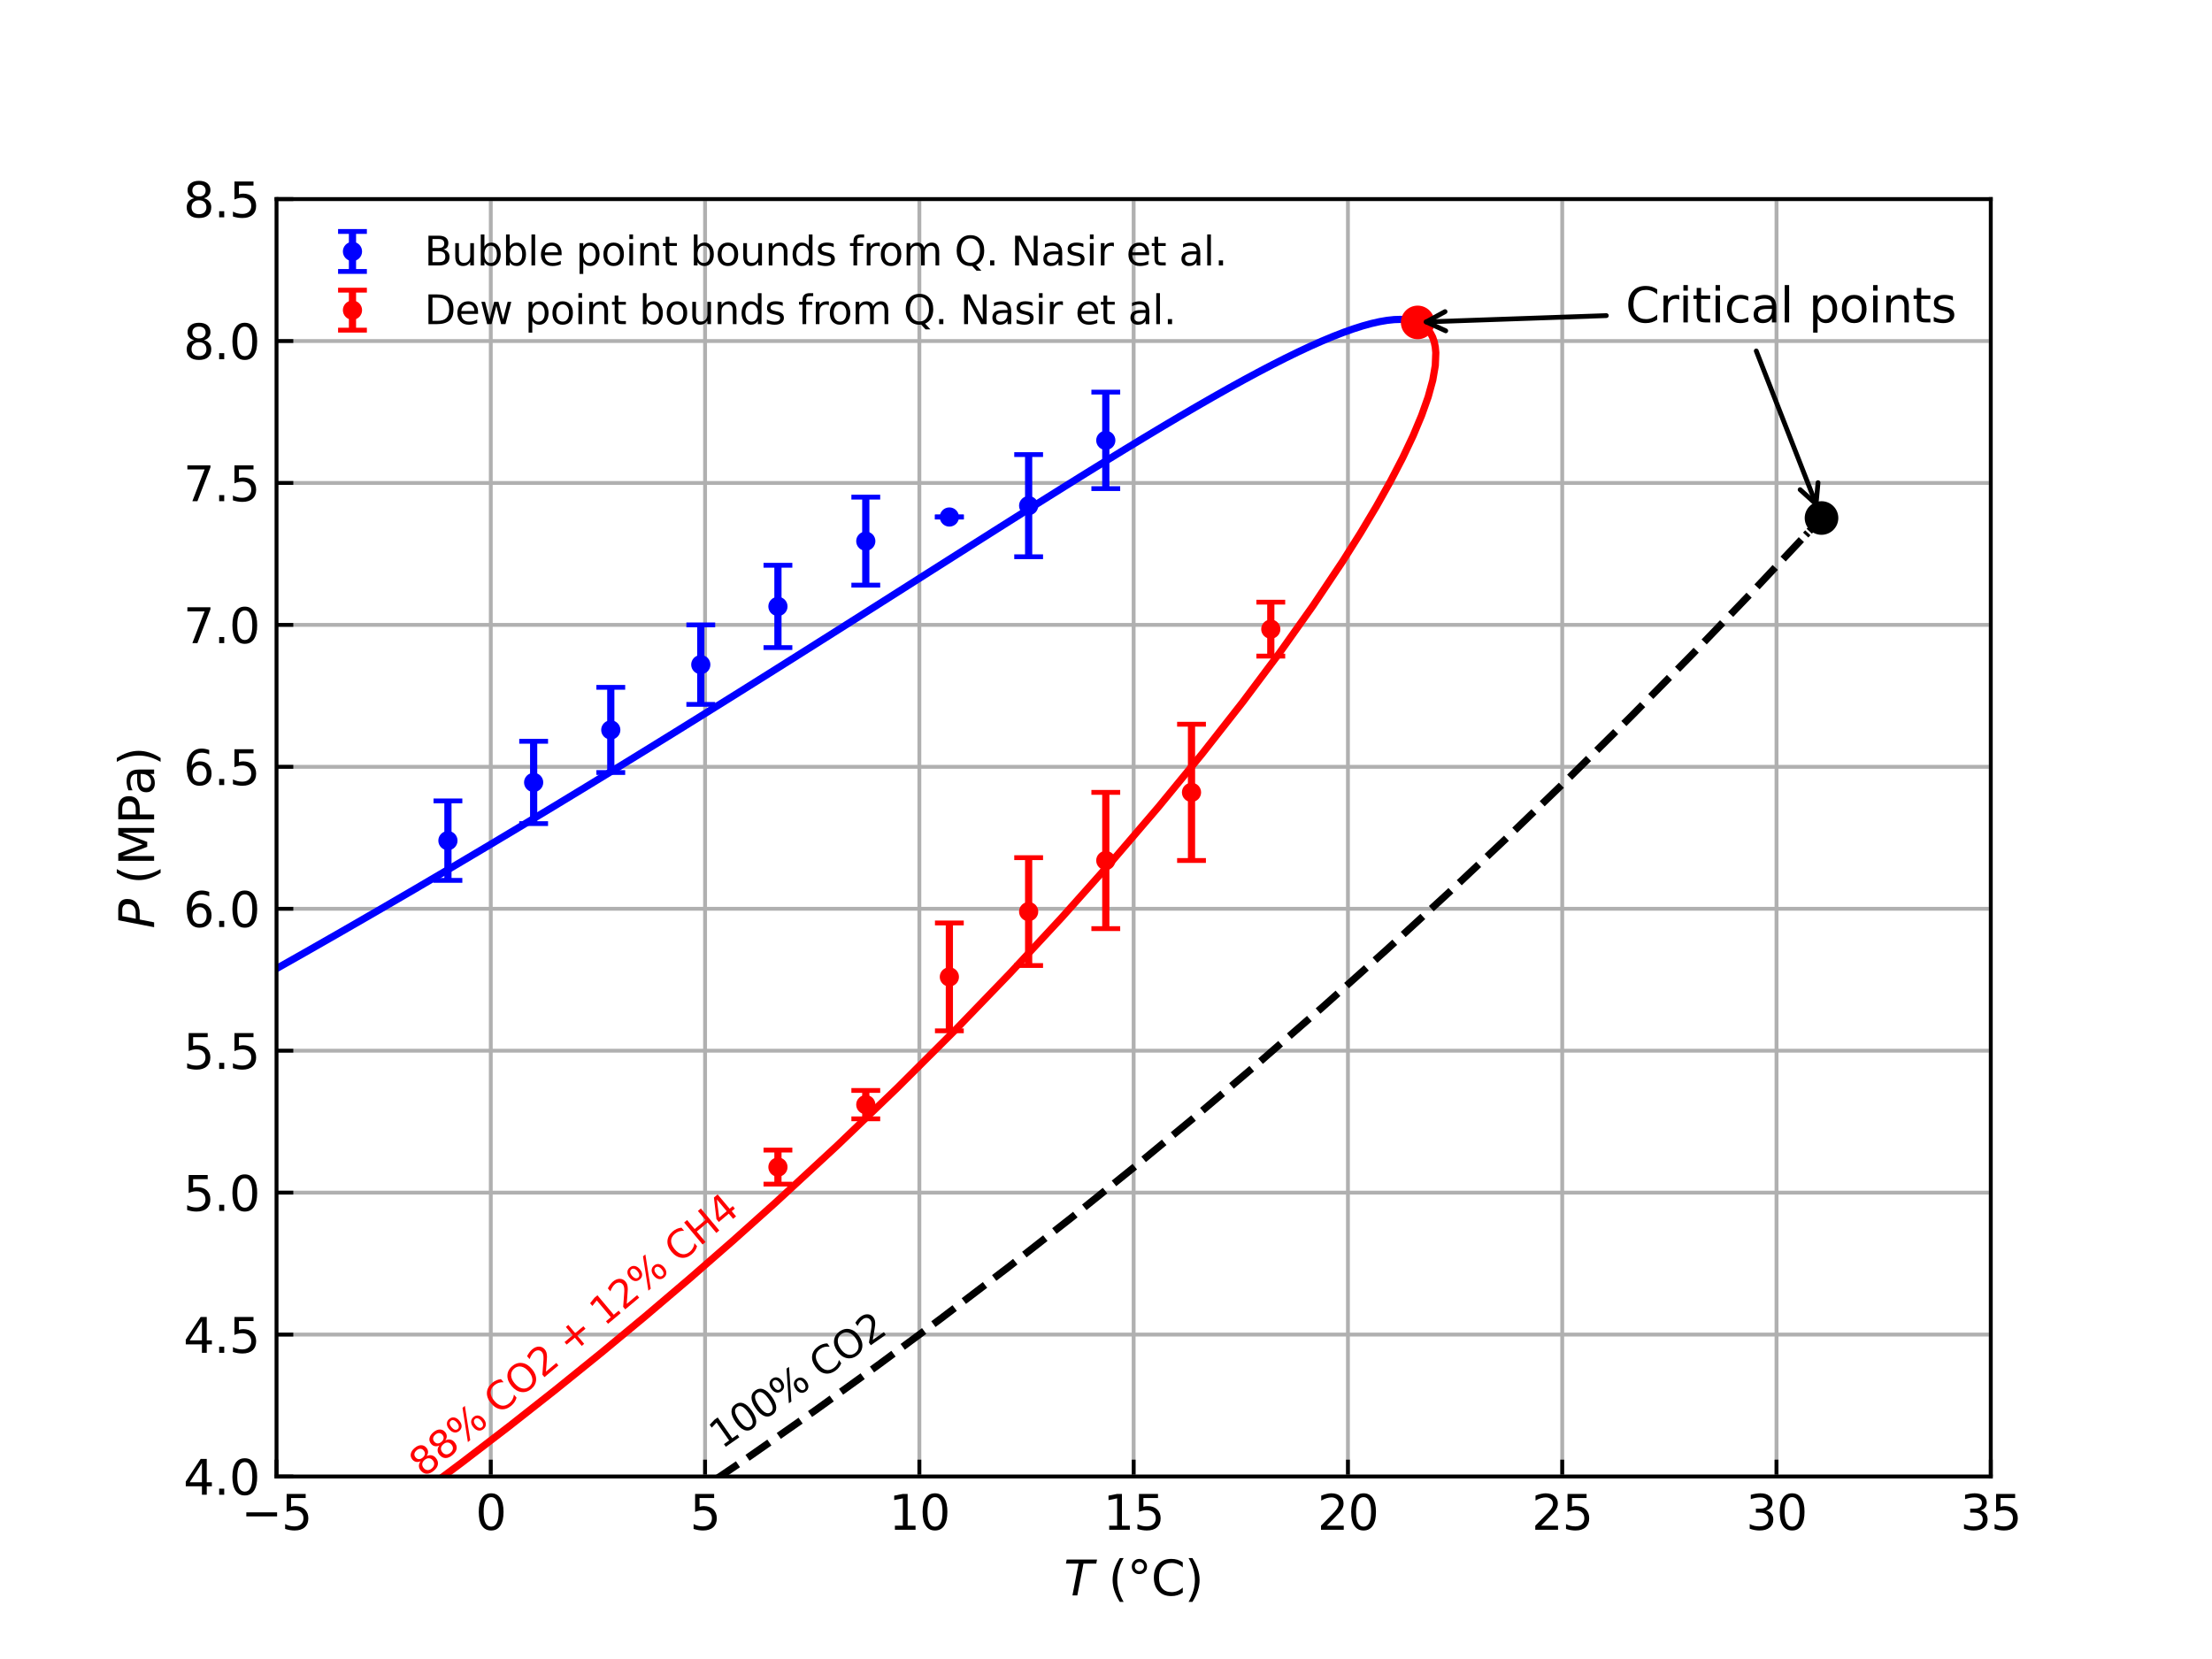 <?xml version="1.0" encoding="utf-8" standalone="no"?>
<!DOCTYPE svg PUBLIC "-//W3C//DTD SVG 1.1//EN"
  "http://www.w3.org/Graphics/SVG/1.1/DTD/svg11.dtd">
<svg xmlns:xlink="http://www.w3.org/1999/xlink" width="460.8pt" height="345.6pt" viewBox="0 0 460.8 345.6" xmlns="http://www.w3.org/2000/svg" version="1.1">
 <defs>
  <style type="text/css">*{stroke-linejoin: round; stroke-linecap: butt}</style>
 </defs>
 <g id="figure_1">
  <g id="patch_1">
   <path d="M 0 345.6 
L 460.8 345.6 
L 460.8 0 
L 0 0 
z
" style="fill: #ffffff"/>
  </g>
  <g id="axes_1">
   <g id="patch_2">
    <path d="M 57.6 307.584 
L 414.72 307.584 
L 414.72 41.472 
L 57.6 41.472 
z
" style="fill: #ffffff"/>
   </g>
   <g id="matplotlib.axis_1">
    <g id="xtick_1">
     <g id="line2d_1">
      <path d="M 57.6 307.584 
L 57.6 41.472 
" clip-path="url(#pe19d06d985)" style="fill: none; stroke: #b0b0b0; stroke-width: 0.8; stroke-linecap: square"/>
     </g>
     <g id="line2d_2">
      <defs>
       <path id="maadb929d62" d="M 0 0 
L 0 -3.5 
" style="stroke: #000000; stroke-width: 0.8"/>
      </defs>
      <g>
       <use xlink:href="#maadb929d62" x="57.6" y="307.584" style="stroke: #000000; stroke-width: 0.8"/>
      </g>
     </g>
     <g id="text_1">
      <!-- −5 -->
      <g transform="translate(50.229 318.682) scale(0.1 -0.1)">
       <defs>
        <path id="DejaVuSans-2212" d="M 678 2272 
L 4684 2272 
L 4684 1741 
L 678 1741 
L 678 2272 
z
" transform="scale(0.016)"/>
        <path id="DejaVuSans-35" d="M 691 4666 
L 3169 4666 
L 3169 4134 
L 1269 4134 
L 1269 2991 
Q 1406 3038 1543 3061 
Q 1681 3084 1819 3084 
Q 2600 3084 3056 2656 
Q 3513 2228 3513 1497 
Q 3513 744 3044 326 
Q 2575 -91 1722 -91 
Q 1428 -91 1123 -41 
Q 819 9 494 109 
L 494 744 
Q 775 591 1075 516 
Q 1375 441 1709 441 
Q 2250 441 2565 725 
Q 2881 1009 2881 1497 
Q 2881 1984 2565 2268 
Q 2250 2553 1709 2553 
Q 1456 2553 1204 2497 
Q 953 2441 691 2322 
L 691 4666 
z
" transform="scale(0.016)"/>
       </defs>
       <use xlink:href="#DejaVuSans-2212"/>
       <use xlink:href="#DejaVuSans-35" x="83.789"/>
      </g>
     </g>
    </g>
    <g id="xtick_2">
     <g id="line2d_3">
      <path d="M 102.24 307.584 
L 102.24 41.472 
" clip-path="url(#pe19d06d985)" style="fill: none; stroke: #b0b0b0; stroke-width: 0.8; stroke-linecap: square"/>
     </g>
     <g id="line2d_4">
      <g>
       <use xlink:href="#maadb929d62" x="102.24" y="307.584" style="stroke: #000000; stroke-width: 0.8"/>
      </g>
     </g>
     <g id="text_2">
      <!-- 0 -->
      <g transform="translate(99.059 318.682) scale(0.1 -0.1)">
       <defs>
        <path id="DejaVuSans-30" d="M 2034 4250 
Q 1547 4250 1301 3770 
Q 1056 3291 1056 2328 
Q 1056 1369 1301 889 
Q 1547 409 2034 409 
Q 2525 409 2770 889 
Q 3016 1369 3016 2328 
Q 3016 3291 2770 3770 
Q 2525 4250 2034 4250 
z
M 2034 4750 
Q 2819 4750 3233 4129 
Q 3647 3509 3647 2328 
Q 3647 1150 3233 529 
Q 2819 -91 2034 -91 
Q 1250 -91 836 529 
Q 422 1150 422 2328 
Q 422 3509 836 4129 
Q 1250 4750 2034 4750 
z
" transform="scale(0.016)"/>
       </defs>
       <use xlink:href="#DejaVuSans-30"/>
      </g>
     </g>
    </g>
    <g id="xtick_3">
     <g id="line2d_5">
      <path d="M 146.88 307.584 
L 146.88 41.472 
" clip-path="url(#pe19d06d985)" style="fill: none; stroke: #b0b0b0; stroke-width: 0.8; stroke-linecap: square"/>
     </g>
     <g id="line2d_6">
      <g>
       <use xlink:href="#maadb929d62" x="146.88" y="307.584" style="stroke: #000000; stroke-width: 0.8"/>
      </g>
     </g>
     <g id="text_3">
      <!-- 5 -->
      <g transform="translate(143.699 318.682) scale(0.1 -0.1)">
       <use xlink:href="#DejaVuSans-35"/>
      </g>
     </g>
    </g>
    <g id="xtick_4">
     <g id="line2d_7">
      <path d="M 191.52 307.584 
L 191.52 41.472 
" clip-path="url(#pe19d06d985)" style="fill: none; stroke: #b0b0b0; stroke-width: 0.8; stroke-linecap: square"/>
     </g>
     <g id="line2d_8">
      <g>
       <use xlink:href="#maadb929d62" x="191.52" y="307.584" style="stroke: #000000; stroke-width: 0.8"/>
      </g>
     </g>
     <g id="text_4">
      <!-- 10 -->
      <g transform="translate(185.157 318.682) scale(0.1 -0.1)">
       <defs>
        <path id="DejaVuSans-31" d="M 794 531 
L 1825 531 
L 1825 4091 
L 703 3866 
L 703 4441 
L 1819 4666 
L 2450 4666 
L 2450 531 
L 3481 531 
L 3481 0 
L 794 0 
L 794 531 
z
" transform="scale(0.016)"/>
       </defs>
       <use xlink:href="#DejaVuSans-31"/>
       <use xlink:href="#DejaVuSans-30" x="63.623"/>
      </g>
     </g>
    </g>
    <g id="xtick_5">
     <g id="line2d_9">
      <path d="M 236.16 307.584 
L 236.16 41.472 
" clip-path="url(#pe19d06d985)" style="fill: none; stroke: #b0b0b0; stroke-width: 0.8; stroke-linecap: square"/>
     </g>
     <g id="line2d_10">
      <g>
       <use xlink:href="#maadb929d62" x="236.16" y="307.584" style="stroke: #000000; stroke-width: 0.8"/>
      </g>
     </g>
     <g id="text_5">
      <!-- 15 -->
      <g transform="translate(229.798 318.682) scale(0.1 -0.1)">
       <use xlink:href="#DejaVuSans-31"/>
       <use xlink:href="#DejaVuSans-35" x="63.623"/>
      </g>
     </g>
    </g>
    <g id="xtick_6">
     <g id="line2d_11">
      <path d="M 280.8 307.584 
L 280.8 41.472 
" clip-path="url(#pe19d06d985)" style="fill: none; stroke: #b0b0b0; stroke-width: 0.8; stroke-linecap: square"/>
     </g>
     <g id="line2d_12">
      <g>
       <use xlink:href="#maadb929d62" x="280.8" y="307.584" style="stroke: #000000; stroke-width: 0.8"/>
      </g>
     </g>
     <g id="text_6">
      <!-- 20 -->
      <g transform="translate(274.438 318.682) scale(0.1 -0.1)">
       <defs>
        <path id="DejaVuSans-32" d="M 1228 531 
L 3431 531 
L 3431 0 
L 469 0 
L 469 531 
Q 828 903 1448 1529 
Q 2069 2156 2228 2338 
Q 2531 2678 2651 2914 
Q 2772 3150 2772 3378 
Q 2772 3750 2511 3984 
Q 2250 4219 1831 4219 
Q 1534 4219 1204 4116 
Q 875 4013 500 3803 
L 500 4441 
Q 881 4594 1212 4672 
Q 1544 4750 1819 4750 
Q 2544 4750 2975 4387 
Q 3406 4025 3406 3419 
Q 3406 3131 3298 2873 
Q 3191 2616 2906 2266 
Q 2828 2175 2409 1742 
Q 1991 1309 1228 531 
z
" transform="scale(0.016)"/>
       </defs>
       <use xlink:href="#DejaVuSans-32"/>
       <use xlink:href="#DejaVuSans-30" x="63.623"/>
      </g>
     </g>
    </g>
    <g id="xtick_7">
     <g id="line2d_13">
      <path d="M 325.44 307.584 
L 325.44 41.472 
" clip-path="url(#pe19d06d985)" style="fill: none; stroke: #b0b0b0; stroke-width: 0.8; stroke-linecap: square"/>
     </g>
     <g id="line2d_14">
      <g>
       <use xlink:href="#maadb929d62" x="325.44" y="307.584" style="stroke: #000000; stroke-width: 0.8"/>
      </g>
     </g>
     <g id="text_7">
      <!-- 25 -->
      <g transform="translate(319.077 318.682) scale(0.1 -0.1)">
       <use xlink:href="#DejaVuSans-32"/>
       <use xlink:href="#DejaVuSans-35" x="63.623"/>
      </g>
     </g>
    </g>
    <g id="xtick_8">
     <g id="line2d_15">
      <path d="M 370.08 307.584 
L 370.08 41.472 
" clip-path="url(#pe19d06d985)" style="fill: none; stroke: #b0b0b0; stroke-width: 0.8; stroke-linecap: square"/>
     </g>
     <g id="line2d_16">
      <g>
       <use xlink:href="#maadb929d62" x="370.08" y="307.584" style="stroke: #000000; stroke-width: 0.8"/>
      </g>
     </g>
     <g id="text_8">
      <!-- 30 -->
      <g transform="translate(363.717 318.682) scale(0.1 -0.1)">
       <defs>
        <path id="DejaVuSans-33" d="M 2597 2516 
Q 3050 2419 3304 2112 
Q 3559 1806 3559 1356 
Q 3559 666 3084 287 
Q 2609 -91 1734 -91 
Q 1441 -91 1130 -33 
Q 819 25 488 141 
L 488 750 
Q 750 597 1062 519 
Q 1375 441 1716 441 
Q 2309 441 2620 675 
Q 2931 909 2931 1356 
Q 2931 1769 2642 2001 
Q 2353 2234 1838 2234 
L 1294 2234 
L 1294 2753 
L 1863 2753 
Q 2328 2753 2575 2939 
Q 2822 3125 2822 3475 
Q 2822 3834 2567 4026 
Q 2313 4219 1838 4219 
Q 1578 4219 1281 4162 
Q 984 4106 628 3988 
L 628 4550 
Q 988 4650 1302 4700 
Q 1616 4750 1894 4750 
Q 2613 4750 3031 4423 
Q 3450 4097 3450 3541 
Q 3450 3153 3228 2886 
Q 3006 2619 2597 2516 
z
" transform="scale(0.016)"/>
       </defs>
       <use xlink:href="#DejaVuSans-33"/>
       <use xlink:href="#DejaVuSans-30" x="63.623"/>
      </g>
     </g>
    </g>
    <g id="xtick_9">
     <g id="line2d_17">
      <path d="M 414.72 307.584 
L 414.72 41.472 
" clip-path="url(#pe19d06d985)" style="fill: none; stroke: #b0b0b0; stroke-width: 0.8; stroke-linecap: square"/>
     </g>
     <g id="line2d_18">
      <g>
       <use xlink:href="#maadb929d62" x="414.72" y="307.584" style="stroke: #000000; stroke-width: 0.8"/>
      </g>
     </g>
     <g id="text_9">
      <!-- 35 -->
      <g transform="translate(408.358 318.682) scale(0.1 -0.1)">
       <use xlink:href="#DejaVuSans-33"/>
       <use xlink:href="#DejaVuSans-35" x="63.623"/>
      </g>
     </g>
    </g>
    <g id="text_10">
     <!-- $T$ (°C) -->
     <g transform="translate(221.61 332.361) scale(0.1 -0.1)">
      <defs>
       <path id="DejaVuSans-Oblique-54" d="M 378 4666 
L 4325 4666 
L 4225 4134 
L 2559 4134 
L 1759 0 
L 1125 0 
L 1925 4134 
L 275 4134 
L 378 4666 
z
" transform="scale(0.016)"/>
       <path id="DejaVuSans-20" transform="scale(0.016)"/>
       <path id="DejaVuSans-28" d="M 1984 4856 
Q 1566 4138 1362 3434 
Q 1159 2731 1159 2009 
Q 1159 1288 1364 580 
Q 1569 -128 1984 -844 
L 1484 -844 
Q 1016 -109 783 600 
Q 550 1309 550 2009 
Q 550 2706 781 3412 
Q 1013 4119 1484 4856 
L 1984 4856 
z
" transform="scale(0.016)"/>
       <path id="DejaVuSans-b0" d="M 1600 4347 
Q 1350 4347 1178 4173 
Q 1006 4000 1006 3750 
Q 1006 3503 1178 3333 
Q 1350 3163 1600 3163 
Q 1850 3163 2022 3333 
Q 2194 3503 2194 3750 
Q 2194 3997 2020 4172 
Q 1847 4347 1600 4347 
z
M 1600 4750 
Q 1800 4750 1984 4673 
Q 2169 4597 2303 4453 
Q 2447 4313 2519 4134 
Q 2591 3956 2591 3750 
Q 2591 3338 2302 3052 
Q 2013 2766 1594 2766 
Q 1172 2766 890 3047 
Q 609 3328 609 3750 
Q 609 4169 896 4459 
Q 1184 4750 1600 4750 
z
" transform="scale(0.016)"/>
       <path id="DejaVuSans-43" d="M 4122 4306 
L 4122 3641 
Q 3803 3938 3442 4084 
Q 3081 4231 2675 4231 
Q 1875 4231 1450 3742 
Q 1025 3253 1025 2328 
Q 1025 1406 1450 917 
Q 1875 428 2675 428 
Q 3081 428 3442 575 
Q 3803 722 4122 1019 
L 4122 359 
Q 3791 134 3420 21 
Q 3050 -91 2638 -91 
Q 1578 -91 968 557 
Q 359 1206 359 2328 
Q 359 3453 968 4101 
Q 1578 4750 2638 4750 
Q 3056 4750 3426 4639 
Q 3797 4528 4122 4306 
z
" transform="scale(0.016)"/>
       <path id="DejaVuSans-29" d="M 513 4856 
L 1013 4856 
Q 1481 4119 1714 3412 
Q 1947 2706 1947 2009 
Q 1947 1309 1714 600 
Q 1481 -109 1013 -844 
L 513 -844 
Q 928 -128 1133 580 
Q 1338 1288 1338 2009 
Q 1338 2731 1133 3434 
Q 928 4138 513 4856 
z
" transform="scale(0.016)"/>
      </defs>
      <use xlink:href="#DejaVuSans-Oblique-54" transform="translate(0 0.125)"/>
      <use xlink:href="#DejaVuSans-20" transform="translate(61.084 0.125)"/>
      <use xlink:href="#DejaVuSans-28" transform="translate(92.871 0.125)"/>
      <use xlink:href="#DejaVuSans-b0" transform="translate(131.885 0.125)"/>
      <use xlink:href="#DejaVuSans-43" transform="translate(181.885 0.125)"/>
      <use xlink:href="#DejaVuSans-29" transform="translate(251.709 0.125)"/>
     </g>
    </g>
   </g>
   <g id="matplotlib.axis_2">
    <g id="ytick_1">
     <g id="line2d_19">
      <path d="M 57.6 307.584 
L 414.72 307.584 
" clip-path="url(#pe19d06d985)" style="fill: none; stroke: #b0b0b0; stroke-width: 0.8; stroke-linecap: square"/>
     </g>
     <g id="line2d_20">
      <defs>
       <path id="m282f09ff34" d="M 0 0 
L 3.5 0 
" style="stroke: #000000; stroke-width: 0.8"/>
      </defs>
      <g>
       <use xlink:href="#m282f09ff34" x="57.6" y="307.584" style="stroke: #000000; stroke-width: 0.8"/>
      </g>
     </g>
     <g id="text_11">
      <!-- 4.0 -->
      <g transform="translate(38.197 311.383) scale(0.1 -0.1)">
       <defs>
        <path id="DejaVuSans-34" d="M 2419 4116 
L 825 1625 
L 2419 1625 
L 2419 4116 
z
M 2253 4666 
L 3047 4666 
L 3047 1625 
L 3713 1625 
L 3713 1100 
L 3047 1100 
L 3047 0 
L 2419 0 
L 2419 1100 
L 313 1100 
L 313 1709 
L 2253 4666 
z
" transform="scale(0.016)"/>
        <path id="DejaVuSans-2e" d="M 684 794 
L 1344 794 
L 1344 0 
L 684 0 
L 684 794 
z
" transform="scale(0.016)"/>
       </defs>
       <use xlink:href="#DejaVuSans-34"/>
       <use xlink:href="#DejaVuSans-2e" x="63.623"/>
       <use xlink:href="#DejaVuSans-30" x="95.41"/>
      </g>
     </g>
    </g>
    <g id="ytick_2">
     <g id="line2d_21">
      <path d="M 57.6 278.016 
L 414.72 278.016 
" clip-path="url(#pe19d06d985)" style="fill: none; stroke: #b0b0b0; stroke-width: 0.8; stroke-linecap: square"/>
     </g>
     <g id="line2d_22">
      <g>
       <use xlink:href="#m282f09ff34" x="57.6" y="278.016" style="stroke: #000000; stroke-width: 0.8"/>
      </g>
     </g>
     <g id="text_12">
      <!-- 4.5 -->
      <g transform="translate(38.197 281.815) scale(0.1 -0.1)">
       <use xlink:href="#DejaVuSans-34"/>
       <use xlink:href="#DejaVuSans-2e" x="63.623"/>
       <use xlink:href="#DejaVuSans-35" x="95.41"/>
      </g>
     </g>
    </g>
    <g id="ytick_3">
     <g id="line2d_23">
      <path d="M 57.6 248.448 
L 414.72 248.448 
" clip-path="url(#pe19d06d985)" style="fill: none; stroke: #b0b0b0; stroke-width: 0.8; stroke-linecap: square"/>
     </g>
     <g id="line2d_24">
      <g>
       <use xlink:href="#m282f09ff34" x="57.6" y="248.448" style="stroke: #000000; stroke-width: 0.8"/>
      </g>
     </g>
     <g id="text_13">
      <!-- 5.0 -->
      <g transform="translate(38.197 252.247) scale(0.1 -0.1)">
       <use xlink:href="#DejaVuSans-35"/>
       <use xlink:href="#DejaVuSans-2e" x="63.623"/>
       <use xlink:href="#DejaVuSans-30" x="95.41"/>
      </g>
     </g>
    </g>
    <g id="ytick_4">
     <g id="line2d_25">
      <path d="M 57.6 218.88 
L 414.72 218.88 
" clip-path="url(#pe19d06d985)" style="fill: none; stroke: #b0b0b0; stroke-width: 0.8; stroke-linecap: square"/>
     </g>
     <g id="line2d_26">
      <g>
       <use xlink:href="#m282f09ff34" x="57.6" y="218.88" style="stroke: #000000; stroke-width: 0.8"/>
      </g>
     </g>
     <g id="text_14">
      <!-- 5.5 -->
      <g transform="translate(38.197 222.679) scale(0.1 -0.1)">
       <use xlink:href="#DejaVuSans-35"/>
       <use xlink:href="#DejaVuSans-2e" x="63.623"/>
       <use xlink:href="#DejaVuSans-35" x="95.41"/>
      </g>
     </g>
    </g>
    <g id="ytick_5">
     <g id="line2d_27">
      <path d="M 57.6 189.312 
L 414.72 189.312 
" clip-path="url(#pe19d06d985)" style="fill: none; stroke: #b0b0b0; stroke-width: 0.8; stroke-linecap: square"/>
     </g>
     <g id="line2d_28">
      <g>
       <use xlink:href="#m282f09ff34" x="57.6" y="189.312" style="stroke: #000000; stroke-width: 0.8"/>
      </g>
     </g>
     <g id="text_15">
      <!-- 6.0 -->
      <g transform="translate(38.197 193.111) scale(0.1 -0.1)">
       <defs>
        <path id="DejaVuSans-36" d="M 2113 2584 
Q 1688 2584 1439 2293 
Q 1191 2003 1191 1497 
Q 1191 994 1439 701 
Q 1688 409 2113 409 
Q 2538 409 2786 701 
Q 3034 994 3034 1497 
Q 3034 2003 2786 2293 
Q 2538 2584 2113 2584 
z
M 3366 4563 
L 3366 3988 
Q 3128 4100 2886 4159 
Q 2644 4219 2406 4219 
Q 1781 4219 1451 3797 
Q 1122 3375 1075 2522 
Q 1259 2794 1537 2939 
Q 1816 3084 2150 3084 
Q 2853 3084 3261 2657 
Q 3669 2231 3669 1497 
Q 3669 778 3244 343 
Q 2819 -91 2113 -91 
Q 1303 -91 875 529 
Q 447 1150 447 2328 
Q 447 3434 972 4092 
Q 1497 4750 2381 4750 
Q 2619 4750 2861 4703 
Q 3103 4656 3366 4563 
z
" transform="scale(0.016)"/>
       </defs>
       <use xlink:href="#DejaVuSans-36"/>
       <use xlink:href="#DejaVuSans-2e" x="63.623"/>
       <use xlink:href="#DejaVuSans-30" x="95.41"/>
      </g>
     </g>
    </g>
    <g id="ytick_6">
     <g id="line2d_29">
      <path d="M 57.6 159.744 
L 414.72 159.744 
" clip-path="url(#pe19d06d985)" style="fill: none; stroke: #b0b0b0; stroke-width: 0.8; stroke-linecap: square"/>
     </g>
     <g id="line2d_30">
      <g>
       <use xlink:href="#m282f09ff34" x="57.6" y="159.744" style="stroke: #000000; stroke-width: 0.8"/>
      </g>
     </g>
     <g id="text_16">
      <!-- 6.5 -->
      <g transform="translate(38.197 163.543) scale(0.1 -0.1)">
       <use xlink:href="#DejaVuSans-36"/>
       <use xlink:href="#DejaVuSans-2e" x="63.623"/>
       <use xlink:href="#DejaVuSans-35" x="95.41"/>
      </g>
     </g>
    </g>
    <g id="ytick_7">
     <g id="line2d_31">
      <path d="M 57.6 130.176 
L 414.72 130.176 
" clip-path="url(#pe19d06d985)" style="fill: none; stroke: #b0b0b0; stroke-width: 0.8; stroke-linecap: square"/>
     </g>
     <g id="line2d_32">
      <g>
       <use xlink:href="#m282f09ff34" x="57.6" y="130.176" style="stroke: #000000; stroke-width: 0.8"/>
      </g>
     </g>
     <g id="text_17">
      <!-- 7.0 -->
      <g transform="translate(38.197 133.975) scale(0.1 -0.1)">
       <defs>
        <path id="DejaVuSans-37" d="M 525 4666 
L 3525 4666 
L 3525 4397 
L 1831 0 
L 1172 0 
L 2766 4134 
L 525 4134 
L 525 4666 
z
" transform="scale(0.016)"/>
       </defs>
       <use xlink:href="#DejaVuSans-37"/>
       <use xlink:href="#DejaVuSans-2e" x="63.623"/>
       <use xlink:href="#DejaVuSans-30" x="95.41"/>
      </g>
     </g>
    </g>
    <g id="ytick_8">
     <g id="line2d_33">
      <path d="M 57.6 100.608 
L 414.72 100.608 
" clip-path="url(#pe19d06d985)" style="fill: none; stroke: #b0b0b0; stroke-width: 0.8; stroke-linecap: square"/>
     </g>
     <g id="line2d_34">
      <g>
       <use xlink:href="#m282f09ff34" x="57.6" y="100.608" style="stroke: #000000; stroke-width: 0.8"/>
      </g>
     </g>
     <g id="text_18">
      <!-- 7.5 -->
      <g transform="translate(38.197 104.407) scale(0.1 -0.1)">
       <use xlink:href="#DejaVuSans-37"/>
       <use xlink:href="#DejaVuSans-2e" x="63.623"/>
       <use xlink:href="#DejaVuSans-35" x="95.41"/>
      </g>
     </g>
    </g>
    <g id="ytick_9">
     <g id="line2d_35">
      <path d="M 57.6 71.04 
L 414.72 71.04 
" clip-path="url(#pe19d06d985)" style="fill: none; stroke: #b0b0b0; stroke-width: 0.8; stroke-linecap: square"/>
     </g>
     <g id="line2d_36">
      <g>
       <use xlink:href="#m282f09ff34" x="57.6" y="71.04" style="stroke: #000000; stroke-width: 0.8"/>
      </g>
     </g>
     <g id="text_19">
      <!-- 8.0 -->
      <g transform="translate(38.197 74.839) scale(0.1 -0.1)">
       <defs>
        <path id="DejaVuSans-38" d="M 2034 2216 
Q 1584 2216 1326 1975 
Q 1069 1734 1069 1313 
Q 1069 891 1326 650 
Q 1584 409 2034 409 
Q 2484 409 2743 651 
Q 3003 894 3003 1313 
Q 3003 1734 2745 1975 
Q 2488 2216 2034 2216 
z
M 1403 2484 
Q 997 2584 770 2862 
Q 544 3141 544 3541 
Q 544 4100 942 4425 
Q 1341 4750 2034 4750 
Q 2731 4750 3128 4425 
Q 3525 4100 3525 3541 
Q 3525 3141 3298 2862 
Q 3072 2584 2669 2484 
Q 3125 2378 3379 2068 
Q 3634 1759 3634 1313 
Q 3634 634 3220 271 
Q 2806 -91 2034 -91 
Q 1263 -91 848 271 
Q 434 634 434 1313 
Q 434 1759 690 2068 
Q 947 2378 1403 2484 
z
M 1172 3481 
Q 1172 3119 1398 2916 
Q 1625 2713 2034 2713 
Q 2441 2713 2670 2916 
Q 2900 3119 2900 3481 
Q 2900 3844 2670 4047 
Q 2441 4250 2034 4250 
Q 1625 4250 1398 4047 
Q 1172 3844 1172 3481 
z
" transform="scale(0.016)"/>
       </defs>
       <use xlink:href="#DejaVuSans-38"/>
       <use xlink:href="#DejaVuSans-2e" x="63.623"/>
       <use xlink:href="#DejaVuSans-30" x="95.41"/>
      </g>
     </g>
    </g>
    <g id="ytick_10">
     <g id="line2d_37">
      <path d="M 57.6 41.472 
L 414.72 41.472 
" clip-path="url(#pe19d06d985)" style="fill: none; stroke: #b0b0b0; stroke-width: 0.8; stroke-linecap: square"/>
     </g>
     <g id="line2d_38">
      <g>
       <use xlink:href="#m282f09ff34" x="57.6" y="41.472" style="stroke: #000000; stroke-width: 0.8"/>
      </g>
     </g>
     <g id="text_20">
      <!-- 8.5 -->
      <g transform="translate(38.197 45.271) scale(0.1 -0.1)">
       <use xlink:href="#DejaVuSans-38"/>
       <use xlink:href="#DejaVuSans-2e" x="63.623"/>
       <use xlink:href="#DejaVuSans-35" x="95.41"/>
      </g>
     </g>
    </g>
    <g id="text_21">
     <!-- $P$ (MPa) -->
     <g transform="translate(32.117 193.428) rotate(-90) scale(0.1 -0.1)">
      <defs>
       <path id="DejaVuSans-Oblique-50" d="M 1081 4666 
L 2541 4666 
Q 3178 4666 3512 4369 
Q 3847 4072 3847 3500 
Q 3847 2731 3353 2303 
Q 2859 1875 1966 1875 
L 1172 1875 
L 806 0 
L 172 0 
L 1081 4666 
z
M 1613 4147 
L 1275 2394 
L 2069 2394 
Q 2606 2394 2893 2669 
Q 3181 2944 3181 3456 
Q 3181 3784 2986 3965 
Q 2791 4147 2438 4147 
L 1613 4147 
z
" transform="scale(0.016)"/>
       <path id="DejaVuSans-4d" d="M 628 4666 
L 1569 4666 
L 2759 1491 
L 3956 4666 
L 4897 4666 
L 4897 0 
L 4281 0 
L 4281 4097 
L 3078 897 
L 2444 897 
L 1241 4097 
L 1241 0 
L 628 0 
L 628 4666 
z
" transform="scale(0.016)"/>
       <path id="DejaVuSans-50" d="M 1259 4147 
L 1259 2394 
L 2053 2394 
Q 2494 2394 2734 2622 
Q 2975 2850 2975 3272 
Q 2975 3691 2734 3919 
Q 2494 4147 2053 4147 
L 1259 4147 
z
M 628 4666 
L 2053 4666 
Q 2838 4666 3239 4311 
Q 3641 3956 3641 3272 
Q 3641 2581 3239 2228 
Q 2838 1875 2053 1875 
L 1259 1875 
L 1259 0 
L 628 0 
L 628 4666 
z
" transform="scale(0.016)"/>
       <path id="DejaVuSans-61" d="M 2194 1759 
Q 1497 1759 1228 1600 
Q 959 1441 959 1056 
Q 959 750 1161 570 
Q 1363 391 1709 391 
Q 2188 391 2477 730 
Q 2766 1069 2766 1631 
L 2766 1759 
L 2194 1759 
z
M 3341 1997 
L 3341 0 
L 2766 0 
L 2766 531 
Q 2569 213 2275 61 
Q 1981 -91 1556 -91 
Q 1019 -91 701 211 
Q 384 513 384 1019 
Q 384 1609 779 1909 
Q 1175 2209 1959 2209 
L 2766 2209 
L 2766 2266 
Q 2766 2663 2505 2880 
Q 2244 3097 1772 3097 
Q 1472 3097 1187 3025 
Q 903 2953 641 2809 
L 641 3341 
Q 956 3463 1253 3523 
Q 1550 3584 1831 3584 
Q 2591 3584 2966 3190 
Q 3341 2797 3341 1997 
z
" transform="scale(0.016)"/>
      </defs>
      <use xlink:href="#DejaVuSans-Oblique-50" transform="translate(0 0.125)"/>
      <use xlink:href="#DejaVuSans-20" transform="translate(60.303 0.125)"/>
      <use xlink:href="#DejaVuSans-28" transform="translate(92.09 0.125)"/>
      <use xlink:href="#DejaVuSans-4d" transform="translate(131.104 0.125)"/>
      <use xlink:href="#DejaVuSans-50" transform="translate(217.383 0.125)"/>
      <use xlink:href="#DejaVuSans-61" transform="translate(277.686 0.125)"/>
      <use xlink:href="#DejaVuSans-29" transform="translate(338.965 0.125)"/>
     </g>
    </g>
   </g>
   <g id="line2d_39">
    <path d="M 36.268 346.6 
L 46.165 340.132 
L 56.391 333.267 
L 66.533 326.271 
L 76.583 319.149 
L 86.534 311.908 
L 96.377 304.553 
L 106.103 297.091 
L 115.703 289.531 
L 125.169 281.88 
L 134.491 274.149 
L 143.659 266.347 
L 152.665 258.485 
L 161.499 250.574 
L 174.404 238.644 
L 186.867 226.677 
L 198.853 214.721 
L 210.329 202.827 
L 221.26 191.049 
L 231.613 179.446 
L 241.353 168.076 
L 250.448 157 
L 258.863 146.282 
L 266.568 135.985 
L 273.53 126.173 
L 279.718 116.908 
L 283.399 111.067 
L 286.713 105.515 
L 289.654 100.269 
L 292.212 95.347 
L 294.38 90.765 
L 296.15 86.539 
L 297.515 82.683 
L 298.466 79.211 
L 298.998 76.136 
L 299.104 73.47 
L 298.995 72.294 
L 298.777 71.223 
L 298.449 70.261 
L 298.011 69.407 
L 297.461 68.661 
L 296.798 68.027 
L 296.026 67.504 
L 295.138 67.092 
L 295.138 67.092 
" clip-path="url(#pe19d06d985)" style="fill: none; stroke: #ff0000; stroke-width: 1.5; stroke-linecap: square"/>
   </g>
   <g id="line2d_40">
    <path d="M 294.136 66.793 
L 293.02 66.608 
L 291.789 66.536 
L 290.441 66.578 
L 288.977 66.734 
L 287.396 67.005 
L 285.696 67.391 
L 283.879 67.891 
L 281.943 68.506 
L 279.887 69.236 
L 277.711 70.08 
L 275.415 71.039 
L 272.997 72.111 
L 270.458 73.296 
L 267.797 74.594 
L 265.014 76.004 
L 262.107 77.524 
L 259.077 79.156 
L 255.922 80.897 
L 252.644 82.746 
L 249.24 84.702 
L 245.711 86.765 
L 242.056 88.933 
L 238.275 91.204 
L 234.367 93.578 
L 230.331 96.052 
L 226.168 98.625 
L 221.877 101.297 
L 217.457 104.064 
L 212.907 106.925 
L 208.228 109.879 
L 203.419 112.923 
L 198.479 116.056 
L 193.408 119.276 
L 188.205 122.581 
L 182.869 125.968 
L 177.401 129.436 
L 171.798 132.983 
L 166.062 136.606 
L 160.19 140.303 
L 154.182 144.071 
L 148.037 147.91 
L 141.755 151.816 
L 135.334 155.787 
L 128.774 159.821 
L 122.073 163.916 
L 115.231 168.068 
L 108.246 172.277 
L 101.117 176.539 
L 93.843 180.853 
L 86.422 185.215 
L 78.852 189.624 
L 71.133 194.077 
L 63.261 198.573 
L 55.236 203.109 
L 47.055 207.682 
L 38.716 212.291 
L 30.216 216.933 
L 21.553 221.606 
L 12.723 226.309 
L 3.725 231.04 
L -1 233.49 
" clip-path="url(#pe19d06d985)" style="fill: none; stroke: #0000ff; stroke-width: 1.5; stroke-linecap: square"/>
   </g>
   <g id="line2d_41">
    <path d="M 295.326 67.166 
" clip-path="url(#pe19d06d985)" style="fill: none; stroke: #ff0000; stroke-width: 1.5; stroke-linecap: square"/>
    <defs>
     <path id="m0bee36e925" d="M 0 3 
C 0.796 3 1.559 2.684 2.121 2.121 
C 2.684 1.559 3 0.796 3 0 
C 3 -0.796 2.684 -1.559 2.121 -2.121 
C 1.559 -2.684 0.796 -3 0 -3 
C -0.796 -3 -1.559 -2.684 -2.121 -2.121 
C -2.684 -1.559 -3 -0.796 -3 0 
C -3 0.796 -2.684 1.559 -2.121 2.121 
C -1.559 2.684 -0.796 3 0 3 
z
" style="stroke: #ff0000"/>
    </defs>
    <g clip-path="url(#pe19d06d985)">
     <use xlink:href="#m0bee36e925" x="295.326" y="67.166" style="fill: #ff0000; stroke: #ff0000"/>
    </g>
   </g>
   <g id="LineCollection_1">
    <path d="M 93.312 183.398 
L 93.312 166.84 
" clip-path="url(#pe19d06d985)" style="fill: none; stroke: #0000ff; stroke-width: 1.5"/>
    <path d="M 111.168 171.571 
L 111.168 154.422 
" clip-path="url(#pe19d06d985)" style="fill: none; stroke: #0000ff; stroke-width: 1.5"/>
    <path d="M 127.238 160.927 
L 127.238 143.186 
" clip-path="url(#pe19d06d985)" style="fill: none; stroke: #0000ff; stroke-width: 1.5"/>
    <path d="M 145.987 146.734 
L 145.987 130.176 
" clip-path="url(#pe19d06d985)" style="fill: none; stroke: #0000ff; stroke-width: 1.5"/>
    <path d="M 162.058 134.907 
L 162.058 117.757 
" clip-path="url(#pe19d06d985)" style="fill: none; stroke: #0000ff; stroke-width: 1.5"/>
    <path d="M 180.36 121.897 
L 180.36 103.565 
" clip-path="url(#pe19d06d985)" style="fill: none; stroke: #0000ff; stroke-width: 1.5"/>
    <path d="M 197.77 107.704 
L 197.77 107.704 
" clip-path="url(#pe19d06d985)" style="fill: none; stroke: #0000ff; stroke-width: 1.5"/>
    <path d="M 214.286 115.983 
L 214.286 94.694 
" clip-path="url(#pe19d06d985)" style="fill: none; stroke: #0000ff; stroke-width: 1.5"/>
    <path d="M 230.357 101.791 
L 230.357 81.684 
" clip-path="url(#pe19d06d985)" style="fill: none; stroke: #0000ff; stroke-width: 1.5"/>
   </g>
   <g id="line2d_42">
    <defs>
     <path id="m581f24ba57" d="M 3 0 
L -3 -0 
" style="stroke: #0000ff"/>
    </defs>
    <g clip-path="url(#pe19d06d985)">
     <use xlink:href="#m581f24ba57" x="93.312" y="183.398" style="fill: #0000ff; stroke: #0000ff"/>
     <use xlink:href="#m581f24ba57" x="111.168" y="171.571" style="fill: #0000ff; stroke: #0000ff"/>
     <use xlink:href="#m581f24ba57" x="127.238" y="160.927" style="fill: #0000ff; stroke: #0000ff"/>
     <use xlink:href="#m581f24ba57" x="145.987" y="146.734" style="fill: #0000ff; stroke: #0000ff"/>
     <use xlink:href="#m581f24ba57" x="162.058" y="134.907" style="fill: #0000ff; stroke: #0000ff"/>
     <use xlink:href="#m581f24ba57" x="180.36" y="121.897" style="fill: #0000ff; stroke: #0000ff"/>
     <use xlink:href="#m581f24ba57" x="197.77" y="107.704" style="fill: #0000ff; stroke: #0000ff"/>
     <use xlink:href="#m581f24ba57" x="214.286" y="115.983" style="fill: #0000ff; stroke: #0000ff"/>
     <use xlink:href="#m581f24ba57" x="230.357" y="101.791" style="fill: #0000ff; stroke: #0000ff"/>
    </g>
   </g>
   <g id="line2d_43">
    <g clip-path="url(#pe19d06d985)">
     <use xlink:href="#m581f24ba57" x="93.312" y="166.84" style="fill: #0000ff; stroke: #0000ff"/>
     <use xlink:href="#m581f24ba57" x="111.168" y="154.422" style="fill: #0000ff; stroke: #0000ff"/>
     <use xlink:href="#m581f24ba57" x="127.238" y="143.186" style="fill: #0000ff; stroke: #0000ff"/>
     <use xlink:href="#m581f24ba57" x="145.987" y="130.176" style="fill: #0000ff; stroke: #0000ff"/>
     <use xlink:href="#m581f24ba57" x="162.058" y="117.757" style="fill: #0000ff; stroke: #0000ff"/>
     <use xlink:href="#m581f24ba57" x="180.36" y="103.565" style="fill: #0000ff; stroke: #0000ff"/>
     <use xlink:href="#m581f24ba57" x="197.77" y="107.704" style="fill: #0000ff; stroke: #0000ff"/>
     <use xlink:href="#m581f24ba57" x="214.286" y="94.694" style="fill: #0000ff; stroke: #0000ff"/>
     <use xlink:href="#m581f24ba57" x="230.357" y="81.684" style="fill: #0000ff; stroke: #0000ff"/>
    </g>
   </g>
   <g id="LineCollection_2">
    <path d="M 162.058 246.674 
L 162.058 239.578 
" clip-path="url(#pe19d06d985)" style="fill: none; stroke: #ff0000; stroke-width: 1.5"/>
    <path d="M 180.36 233.073 
L 180.36 227.159 
" clip-path="url(#pe19d06d985)" style="fill: none; stroke: #ff0000; stroke-width: 1.5"/>
    <path d="M 197.77 214.74 
L 197.77 192.269 
" clip-path="url(#pe19d06d985)" style="fill: none; stroke: #ff0000; stroke-width: 1.5"/>
    <path d="M 214.286 201.139 
L 214.286 178.668 
" clip-path="url(#pe19d06d985)" style="fill: none; stroke: #ff0000; stroke-width: 1.5"/>
    <path d="M 230.357 193.452 
L 230.357 165.066 
" clip-path="url(#pe19d06d985)" style="fill: none; stroke: #ff0000; stroke-width: 1.5"/>
    <path d="M 248.213 179.259 
L 248.213 150.874 
" clip-path="url(#pe19d06d985)" style="fill: none; stroke: #ff0000; stroke-width: 1.5"/>
    <path d="M 264.73 136.681 
L 264.73 125.445 
" clip-path="url(#pe19d06d985)" style="fill: none; stroke: #ff0000; stroke-width: 1.5"/>
   </g>
   <g id="line2d_44">
    <defs>
     <path id="m77621f96d3" d="M 3 0 
L -3 -0 
" style="stroke: #ff0000"/>
    </defs>
    <g clip-path="url(#pe19d06d985)">
     <use xlink:href="#m77621f96d3" x="162.058" y="246.674" style="fill: #ff0000; stroke: #ff0000"/>
     <use xlink:href="#m77621f96d3" x="180.36" y="233.073" style="fill: #ff0000; stroke: #ff0000"/>
     <use xlink:href="#m77621f96d3" x="197.77" y="214.74" style="fill: #ff0000; stroke: #ff0000"/>
     <use xlink:href="#m77621f96d3" x="214.286" y="201.139" style="fill: #ff0000; stroke: #ff0000"/>
     <use xlink:href="#m77621f96d3" x="230.357" y="193.452" style="fill: #ff0000; stroke: #ff0000"/>
     <use xlink:href="#m77621f96d3" x="248.213" y="179.259" style="fill: #ff0000; stroke: #ff0000"/>
     <use xlink:href="#m77621f96d3" x="264.73" y="136.681" style="fill: #ff0000; stroke: #ff0000"/>
    </g>
   </g>
   <g id="line2d_45">
    <g clip-path="url(#pe19d06d985)">
     <use xlink:href="#m77621f96d3" x="162.058" y="239.578" style="fill: #ff0000; stroke: #ff0000"/>
     <use xlink:href="#m77621f96d3" x="180.36" y="227.159" style="fill: #ff0000; stroke: #ff0000"/>
     <use xlink:href="#m77621f96d3" x="197.77" y="192.269" style="fill: #ff0000; stroke: #ff0000"/>
     <use xlink:href="#m77621f96d3" x="214.286" y="178.668" style="fill: #ff0000; stroke: #ff0000"/>
     <use xlink:href="#m77621f96d3" x="230.357" y="165.066" style="fill: #ff0000; stroke: #ff0000"/>
     <use xlink:href="#m77621f96d3" x="248.213" y="150.874" style="fill: #ff0000; stroke: #ff0000"/>
     <use xlink:href="#m77621f96d3" x="264.73" y="125.445" style="fill: #ff0000; stroke: #ff0000"/>
    </g>
   </g>
   <g id="line2d_46">
    <path d="M 88.814 346.6 
L 101.824 338.745 
L 115.15 330.459 
L 128.094 322.173 
L 142.452 312.703 
L 156.375 303.232 
L 169.894 293.762 
L 183.034 284.292 
L 195.819 274.822 
L 209.804 264.168 
L 223.394 253.514 
L 236.614 242.86 
L 249.486 232.207 
L 262.03 221.553 
L 275.607 209.715 
L 288.824 197.877 
L 301.704 186.04 
L 314.265 174.202 
L 326.524 162.364 
L 339.68 149.343 
L 352.51 136.322 
L 365.032 123.3 
L 377.261 110.279 
L 379.454 107.911 
L 376.161 111.463 
L 376.161 111.463 
" clip-path="url(#pe19d06d985)" style="fill: none; stroke-dasharray: 5.55,2.4; stroke-dashoffset: 0; stroke: #000000; stroke-width: 1.5"/>
   </g>
   <g id="line2d_47">
    <defs>
     <path id="m2b1ed152fd" d="M 0 3 
C 0.796 3 1.559 2.684 2.121 2.121 
C 2.684 1.559 3 0.796 3 0 
C 3 -0.796 2.684 -1.559 2.121 -2.121 
C 1.559 -2.684 0.796 -3 0 -3 
C -0.796 -3 -1.559 -2.684 -2.121 -2.121 
C -2.684 -1.559 -3 -0.796 -3 0 
C -3 0.796 -2.684 1.559 -2.121 2.121 
C -1.559 2.684 -0.796 3 0 3 
z
" style="stroke: #000000"/>
    </defs>
    <g clip-path="url(#pe19d06d985)">
     <use xlink:href="#m2b1ed152fd" x="379.454" y="107.911" style="stroke: #000000"/>
    </g>
   </g>
   <g id="line2d_48">
    <defs>
     <path id="m650a739ca2" d="M 0 1.5 
C 0.398 1.5 0.779 1.342 1.061 1.061 
C 1.342 0.779 1.5 0.398 1.5 0 
C 1.5 -0.398 1.342 -0.779 1.061 -1.061 
C 0.779 -1.342 0.398 -1.5 0 -1.5 
C -0.398 -1.5 -0.779 -1.342 -1.061 -1.061 
C -1.342 -0.779 -1.5 -0.398 -1.5 0 
C -1.5 0.398 -1.342 0.779 -1.061 1.061 
C -0.779 1.342 -0.398 1.5 0 1.5 
z
" style="stroke: #0000ff"/>
    </defs>
    <g clip-path="url(#pe19d06d985)">
     <use xlink:href="#m650a739ca2" x="93.312" y="175.119" style="fill: #0000ff; stroke: #0000ff"/>
     <use xlink:href="#m650a739ca2" x="111.168" y="162.996" style="fill: #0000ff; stroke: #0000ff"/>
     <use xlink:href="#m650a739ca2" x="127.238" y="152.056" style="fill: #0000ff; stroke: #0000ff"/>
     <use xlink:href="#m650a739ca2" x="145.987" y="138.455" style="fill: #0000ff; stroke: #0000ff"/>
     <use xlink:href="#m650a739ca2" x="162.058" y="126.332" style="fill: #0000ff; stroke: #0000ff"/>
     <use xlink:href="#m650a739ca2" x="180.36" y="112.731" style="fill: #0000ff; stroke: #0000ff"/>
     <use xlink:href="#m650a739ca2" x="197.77" y="107.704" style="fill: #0000ff; stroke: #0000ff"/>
     <use xlink:href="#m650a739ca2" x="214.286" y="105.339" style="fill: #0000ff; stroke: #0000ff"/>
     <use xlink:href="#m650a739ca2" x="230.357" y="91.738" style="fill: #0000ff; stroke: #0000ff"/>
    </g>
   </g>
   <g id="line2d_49">
    <defs>
     <path id="m069dbc1853" d="M 0 1.5 
C 0.398 1.5 0.779 1.342 1.061 1.061 
C 1.342 0.779 1.5 0.398 1.5 0 
C 1.5 -0.398 1.342 -0.779 1.061 -1.061 
C 0.779 -1.342 0.398 -1.5 0 -1.5 
C -0.398 -1.5 -0.779 -1.342 -1.061 -1.061 
C -1.342 -0.779 -1.5 -0.398 -1.5 0 
C -1.5 0.398 -1.342 0.779 -1.061 1.061 
C -0.779 1.342 -0.398 1.5 0 1.5 
z
" style="stroke: #ff0000"/>
    </defs>
    <g clip-path="url(#pe19d06d985)">
     <use xlink:href="#m069dbc1853" x="162.058" y="243.126" style="fill: #ff0000; stroke: #ff0000"/>
     <use xlink:href="#m069dbc1853" x="180.36" y="230.116" style="fill: #ff0000; stroke: #ff0000"/>
     <use xlink:href="#m069dbc1853" x="197.77" y="203.505" style="fill: #ff0000; stroke: #ff0000"/>
     <use xlink:href="#m069dbc1853" x="214.286" y="189.903" style="fill: #ff0000; stroke: #ff0000"/>
     <use xlink:href="#m069dbc1853" x="230.357" y="179.259" style="fill: #ff0000; stroke: #ff0000"/>
     <use xlink:href="#m069dbc1853" x="248.213" y="165.066" style="fill: #ff0000; stroke: #ff0000"/>
     <use xlink:href="#m069dbc1853" x="264.73" y="131.063" style="fill: #ff0000; stroke: #ff0000"/>
    </g>
   </g>
   <g id="patch_3">
    <path d="M 57.6 307.584 
L 57.6 41.472 
" style="fill: none; stroke: #000000; stroke-width: 0.8; stroke-linejoin: miter; stroke-linecap: square"/>
   </g>
   <g id="patch_4">
    <path d="M 414.72 307.584 
L 414.72 41.472 
" style="fill: none; stroke: #000000; stroke-width: 0.8; stroke-linejoin: miter; stroke-linecap: square"/>
   </g>
   <g id="patch_5">
    <path d="M 57.6 307.584 
L 414.72 307.584 
" style="fill: none; stroke: #000000; stroke-width: 0.8; stroke-linejoin: miter; stroke-linecap: square"/>
   </g>
   <g id="patch_6">
    <path d="M 57.6 41.472 
L 414.72 41.472 
" style="fill: none; stroke: #000000; stroke-width: 0.8; stroke-linejoin: miter; stroke-linecap: square"/>
   </g>
   <g id="patch_7">
    <path d="M 334.625 65.748 
Q 315.305 66.422 297.103 67.057 
" style="fill: none; stroke: #000000; stroke-linecap: round"/>
    <path d="M 301.171 68.917 
L 297.103 67.057 
L 301.031 64.919 
" style="fill: none; stroke: #000000; stroke-linecap: round"/>
   </g>
   <g id="text_22">
    <!-- Critical points -->
    <g transform="translate(338.627 67.166) scale(0.1 -0.1)">
     <defs>
      <path id="DejaVuSans-72" d="M 2631 2963 
Q 2534 3019 2420 3045 
Q 2306 3072 2169 3072 
Q 1681 3072 1420 2755 
Q 1159 2438 1159 1844 
L 1159 0 
L 581 0 
L 581 3500 
L 1159 3500 
L 1159 2956 
Q 1341 3275 1631 3429 
Q 1922 3584 2338 3584 
Q 2397 3584 2469 3576 
Q 2541 3569 2628 3553 
L 2631 2963 
z
" transform="scale(0.016)"/>
      <path id="DejaVuSans-69" d="M 603 3500 
L 1178 3500 
L 1178 0 
L 603 0 
L 603 3500 
z
M 603 4863 
L 1178 4863 
L 1178 4134 
L 603 4134 
L 603 4863 
z
" transform="scale(0.016)"/>
      <path id="DejaVuSans-74" d="M 1172 4494 
L 1172 3500 
L 2356 3500 
L 2356 3053 
L 1172 3053 
L 1172 1153 
Q 1172 725 1289 603 
Q 1406 481 1766 481 
L 2356 481 
L 2356 0 
L 1766 0 
Q 1100 0 847 248 
Q 594 497 594 1153 
L 594 3053 
L 172 3053 
L 172 3500 
L 594 3500 
L 594 4494 
L 1172 4494 
z
" transform="scale(0.016)"/>
      <path id="DejaVuSans-63" d="M 3122 3366 
L 3122 2828 
Q 2878 2963 2633 3030 
Q 2388 3097 2138 3097 
Q 1578 3097 1268 2742 
Q 959 2388 959 1747 
Q 959 1106 1268 751 
Q 1578 397 2138 397 
Q 2388 397 2633 464 
Q 2878 531 3122 666 
L 3122 134 
Q 2881 22 2623 -34 
Q 2366 -91 2075 -91 
Q 1284 -91 818 406 
Q 353 903 353 1747 
Q 353 2603 823 3093 
Q 1294 3584 2113 3584 
Q 2378 3584 2631 3529 
Q 2884 3475 3122 3366 
z
" transform="scale(0.016)"/>
      <path id="DejaVuSans-6c" d="M 603 4863 
L 1178 4863 
L 1178 0 
L 603 0 
L 603 4863 
z
" transform="scale(0.016)"/>
      <path id="DejaVuSans-70" d="M 1159 525 
L 1159 -1331 
L 581 -1331 
L 581 3500 
L 1159 3500 
L 1159 2969 
Q 1341 3281 1617 3432 
Q 1894 3584 2278 3584 
Q 2916 3584 3314 3078 
Q 3713 2572 3713 1747 
Q 3713 922 3314 415 
Q 2916 -91 2278 -91 
Q 1894 -91 1617 61 
Q 1341 213 1159 525 
z
M 3116 1747 
Q 3116 2381 2855 2742 
Q 2594 3103 2138 3103 
Q 1681 3103 1420 2742 
Q 1159 2381 1159 1747 
Q 1159 1113 1420 752 
Q 1681 391 2138 391 
Q 2594 391 2855 752 
Q 3116 1113 3116 1747 
z
" transform="scale(0.016)"/>
      <path id="DejaVuSans-6f" d="M 1959 3097 
Q 1497 3097 1228 2736 
Q 959 2375 959 1747 
Q 959 1119 1226 758 
Q 1494 397 1959 397 
Q 2419 397 2687 759 
Q 2956 1122 2956 1747 
Q 2956 2369 2687 2733 
Q 2419 3097 1959 3097 
z
M 1959 3584 
Q 2709 3584 3137 3096 
Q 3566 2609 3566 1747 
Q 3566 888 3137 398 
Q 2709 -91 1959 -91 
Q 1206 -91 779 398 
Q 353 888 353 1747 
Q 353 2609 779 3096 
Q 1206 3584 1959 3584 
z
" transform="scale(0.016)"/>
      <path id="DejaVuSans-6e" d="M 3513 2113 
L 3513 0 
L 2938 0 
L 2938 2094 
Q 2938 2591 2744 2837 
Q 2550 3084 2163 3084 
Q 1697 3084 1428 2787 
Q 1159 2491 1159 1978 
L 1159 0 
L 581 0 
L 581 3500 
L 1159 3500 
L 1159 2956 
Q 1366 3272 1645 3428 
Q 1925 3584 2291 3584 
Q 2894 3584 3203 3211 
Q 3513 2838 3513 2113 
z
" transform="scale(0.016)"/>
      <path id="DejaVuSans-73" d="M 2834 3397 
L 2834 2853 
Q 2591 2978 2328 3040 
Q 2066 3103 1784 3103 
Q 1356 3103 1142 2972 
Q 928 2841 928 2578 
Q 928 2378 1081 2264 
Q 1234 2150 1697 2047 
L 1894 2003 
Q 2506 1872 2764 1633 
Q 3022 1394 3022 966 
Q 3022 478 2636 193 
Q 2250 -91 1575 -91 
Q 1294 -91 989 -36 
Q 684 19 347 128 
L 347 722 
Q 666 556 975 473 
Q 1284 391 1588 391 
Q 1994 391 2212 530 
Q 2431 669 2431 922 
Q 2431 1156 2273 1281 
Q 2116 1406 1581 1522 
L 1381 1569 
Q 847 1681 609 1914 
Q 372 2147 372 2553 
Q 372 3047 722 3315 
Q 1072 3584 1716 3584 
Q 2034 3584 2315 3537 
Q 2597 3491 2834 3397 
z
" transform="scale(0.016)"/>
     </defs>
     <use xlink:href="#DejaVuSans-43"/>
     <use xlink:href="#DejaVuSans-72" x="69.824"/>
     <use xlink:href="#DejaVuSans-69" x="110.938"/>
     <use xlink:href="#DejaVuSans-74" x="138.721"/>
     <use xlink:href="#DejaVuSans-69" x="177.93"/>
     <use xlink:href="#DejaVuSans-63" x="205.713"/>
     <use xlink:href="#DejaVuSans-61" x="260.693"/>
     <use xlink:href="#DejaVuSans-6c" x="321.973"/>
     <use xlink:href="#DejaVuSans-20" x="349.756"/>
     <use xlink:href="#DejaVuSans-70" x="381.543"/>
     <use xlink:href="#DejaVuSans-6f" x="445.02"/>
     <use xlink:href="#DejaVuSans-69" x="506.201"/>
     <use xlink:href="#DejaVuSans-6e" x="533.984"/>
     <use xlink:href="#DejaVuSans-74" x="597.363"/>
     <use xlink:href="#DejaVuSans-73" x="636.572"/>
    </g>
   </g>
   <g id="patch_8">
    <path d="M 365.862 73.111 
Q 372.294 89.578 378.319 105.005 
" style="fill: none; stroke: #000000; stroke-linecap: round"/>
    <path d="M 378.727 100.551 
L 378.319 105.005 
L 375.001 102.007 
" style="fill: none; stroke: #000000; stroke-linecap: round"/>
   </g>
   <g id="text_23">
    <!--                 -->
    <g transform="translate(338.627 67.166) scale(0.1 -0.1)">
     <use xlink:href="#DejaVuSans-20"/>
     <use xlink:href="#DejaVuSans-20" x="31.787"/>
     <use xlink:href="#DejaVuSans-20" x="63.574"/>
     <use xlink:href="#DejaVuSans-20" x="95.361"/>
     <use xlink:href="#DejaVuSans-20" x="127.148"/>
     <use xlink:href="#DejaVuSans-20" x="158.936"/>
     <use xlink:href="#DejaVuSans-20" x="190.723"/>
     <use xlink:href="#DejaVuSans-20" x="222.51"/>
     <use xlink:href="#DejaVuSans-20" x="254.297"/>
     <use xlink:href="#DejaVuSans-20" x="286.084"/>
     <use xlink:href="#DejaVuSans-20" x="317.871"/>
     <use xlink:href="#DejaVuSans-20" x="349.658"/>
     <use xlink:href="#DejaVuSans-20" x="381.445"/>
     <use xlink:href="#DejaVuSans-20" x="413.232"/>
     <use xlink:href="#DejaVuSans-20" x="445.02"/>
    </g>
   </g>
   <g id="text_24">
    <!-- 88% CO2 + 12% CH4 -->
    <g style="fill: #ff0000" transform="translate(88.291 307.973) rotate(-40) scale(0.08 -0.08)">
     <defs>
      <path id="DejaVuSans-25" d="M 4653 2053 
Q 4381 2053 4226 1822 
Q 4072 1591 4072 1178 
Q 4072 772 4226 539 
Q 4381 306 4653 306 
Q 4919 306 5073 539 
Q 5228 772 5228 1178 
Q 5228 1588 5073 1820 
Q 4919 2053 4653 2053 
z
M 4653 2450 
Q 5147 2450 5437 2106 
Q 5728 1763 5728 1178 
Q 5728 594 5436 251 
Q 5144 -91 4653 -91 
Q 4153 -91 3862 251 
Q 3572 594 3572 1178 
Q 3572 1766 3864 2108 
Q 4156 2450 4653 2450 
z
M 1428 4353 
Q 1159 4353 1004 4120 
Q 850 3888 850 3481 
Q 850 3069 1003 2837 
Q 1156 2606 1428 2606 
Q 1700 2606 1854 2837 
Q 2009 3069 2009 3481 
Q 2009 3884 1853 4118 
Q 1697 4353 1428 4353 
z
M 4250 4750 
L 4750 4750 
L 1831 -91 
L 1331 -91 
L 4250 4750 
z
M 1428 4750 
Q 1922 4750 2215 4408 
Q 2509 4066 2509 3481 
Q 2509 2891 2217 2550 
Q 1925 2209 1428 2209 
Q 931 2209 642 2551 
Q 353 2894 353 3481 
Q 353 4063 643 4406 
Q 934 4750 1428 4750 
z
" transform="scale(0.016)"/>
      <path id="DejaVuSans-4f" d="M 2522 4238 
Q 1834 4238 1429 3725 
Q 1025 3213 1025 2328 
Q 1025 1447 1429 934 
Q 1834 422 2522 422 
Q 3209 422 3611 934 
Q 4013 1447 4013 2328 
Q 4013 3213 3611 3725 
Q 3209 4238 2522 4238 
z
M 2522 4750 
Q 3503 4750 4090 4092 
Q 4678 3434 4678 2328 
Q 4678 1225 4090 567 
Q 3503 -91 2522 -91 
Q 1538 -91 948 565 
Q 359 1222 359 2328 
Q 359 3434 948 4092 
Q 1538 4750 2522 4750 
z
" transform="scale(0.016)"/>
      <path id="DejaVuSans-2b" d="M 2944 4013 
L 2944 2272 
L 4684 2272 
L 4684 1741 
L 2944 1741 
L 2944 0 
L 2419 0 
L 2419 1741 
L 678 1741 
L 678 2272 
L 2419 2272 
L 2419 4013 
L 2944 4013 
z
" transform="scale(0.016)"/>
      <path id="DejaVuSans-48" d="M 628 4666 
L 1259 4666 
L 1259 2753 
L 3553 2753 
L 3553 4666 
L 4184 4666 
L 4184 0 
L 3553 0 
L 3553 2222 
L 1259 2222 
L 1259 0 
L 628 0 
L 628 4666 
z
" transform="scale(0.016)"/>
     </defs>
     <use xlink:href="#DejaVuSans-38"/>
     <use xlink:href="#DejaVuSans-38" x="63.623"/>
     <use xlink:href="#DejaVuSans-25" x="127.246"/>
     <use xlink:href="#DejaVuSans-20" x="222.266"/>
     <use xlink:href="#DejaVuSans-43" x="254.053"/>
     <use xlink:href="#DejaVuSans-4f" x="323.877"/>
     <use xlink:href="#DejaVuSans-32" x="402.588"/>
     <use xlink:href="#DejaVuSans-20" x="466.211"/>
     <use xlink:href="#DejaVuSans-2b" x="497.998"/>
     <use xlink:href="#DejaVuSans-20" x="581.787"/>
     <use xlink:href="#DejaVuSans-31" x="613.574"/>
     <use xlink:href="#DejaVuSans-32" x="677.197"/>
     <use xlink:href="#DejaVuSans-25" x="740.82"/>
     <use xlink:href="#DejaVuSans-20" x="835.84"/>
     <use xlink:href="#DejaVuSans-43" x="867.627"/>
     <use xlink:href="#DejaVuSans-48" x="937.451"/>
     <use xlink:href="#DejaVuSans-34" x="1012.646"/>
    </g>
   </g>
   <g id="text_25">
    <!-- 100% CO2 -->
    <g transform="translate(150.367 301.971) rotate(-35) scale(0.08 -0.08)">
     <use xlink:href="#DejaVuSans-31"/>
     <use xlink:href="#DejaVuSans-30" x="63.623"/>
     <use xlink:href="#DejaVuSans-30" x="127.246"/>
     <use xlink:href="#DejaVuSans-25" x="190.869"/>
     <use xlink:href="#DejaVuSans-20" x="285.889"/>
     <use xlink:href="#DejaVuSans-43" x="317.676"/>
     <use xlink:href="#DejaVuSans-4f" x="387.5"/>
     <use xlink:href="#DejaVuSans-32" x="466.211"/>
    </g>
   </g>
   <g id="legend_1">
    <g id="LineCollection_3">
     <path d="M 73.427 56.548 
L 73.427 48.218 
" style="fill: none; stroke: #0000ff; stroke-width: 1.5"/>
    </g>
    <g id="line2d_50">
     <g>
      <use xlink:href="#m581f24ba57" x="73.427" y="56.548" style="fill: #0000ff; stroke: #0000ff"/>
     </g>
    </g>
    <g id="line2d_51">
     <g>
      <use xlink:href="#m581f24ba57" x="73.427" y="48.218" style="fill: #0000ff; stroke: #0000ff"/>
     </g>
    </g>
    <g id="line2d_52"/>
    <g id="line2d_53">
     <g>
      <use xlink:href="#m650a739ca2" x="73.427" y="52.383" style="fill: #0000ff; stroke: #0000ff"/>
     </g>
    </g>
    <g id="text_26">
     <!-- Bubble point bounds from Q. Nasir et al. -->
     <g transform="translate(88.421 55.298) scale(0.083 -0.083)">
      <defs>
       <path id="DejaVuSans-42" d="M 1259 2228 
L 1259 519 
L 2272 519 
Q 2781 519 3026 730 
Q 3272 941 3272 1375 
Q 3272 1813 3026 2020 
Q 2781 2228 2272 2228 
L 1259 2228 
z
M 1259 4147 
L 1259 2741 
L 2194 2741 
Q 2656 2741 2882 2914 
Q 3109 3088 3109 3444 
Q 3109 3797 2882 3972 
Q 2656 4147 2194 4147 
L 1259 4147 
z
M 628 4666 
L 2241 4666 
Q 2963 4666 3353 4366 
Q 3744 4066 3744 3513 
Q 3744 3084 3544 2831 
Q 3344 2578 2956 2516 
Q 3422 2416 3680 2098 
Q 3938 1781 3938 1306 
Q 3938 681 3513 340 
Q 3088 0 2303 0 
L 628 0 
L 628 4666 
z
" transform="scale(0.016)"/>
       <path id="DejaVuSans-75" d="M 544 1381 
L 544 3500 
L 1119 3500 
L 1119 1403 
Q 1119 906 1312 657 
Q 1506 409 1894 409 
Q 2359 409 2629 706 
Q 2900 1003 2900 1516 
L 2900 3500 
L 3475 3500 
L 3475 0 
L 2900 0 
L 2900 538 
Q 2691 219 2414 64 
Q 2138 -91 1772 -91 
Q 1169 -91 856 284 
Q 544 659 544 1381 
z
M 1991 3584 
L 1991 3584 
z
" transform="scale(0.016)"/>
       <path id="DejaVuSans-62" d="M 3116 1747 
Q 3116 2381 2855 2742 
Q 2594 3103 2138 3103 
Q 1681 3103 1420 2742 
Q 1159 2381 1159 1747 
Q 1159 1113 1420 752 
Q 1681 391 2138 391 
Q 2594 391 2855 752 
Q 3116 1113 3116 1747 
z
M 1159 2969 
Q 1341 3281 1617 3432 
Q 1894 3584 2278 3584 
Q 2916 3584 3314 3078 
Q 3713 2572 3713 1747 
Q 3713 922 3314 415 
Q 2916 -91 2278 -91 
Q 1894 -91 1617 61 
Q 1341 213 1159 525 
L 1159 0 
L 581 0 
L 581 4863 
L 1159 4863 
L 1159 2969 
z
" transform="scale(0.016)"/>
       <path id="DejaVuSans-65" d="M 3597 1894 
L 3597 1613 
L 953 1613 
Q 991 1019 1311 708 
Q 1631 397 2203 397 
Q 2534 397 2845 478 
Q 3156 559 3463 722 
L 3463 178 
Q 3153 47 2828 -22 
Q 2503 -91 2169 -91 
Q 1331 -91 842 396 
Q 353 884 353 1716 
Q 353 2575 817 3079 
Q 1281 3584 2069 3584 
Q 2775 3584 3186 3129 
Q 3597 2675 3597 1894 
z
M 3022 2063 
Q 3016 2534 2758 2815 
Q 2500 3097 2075 3097 
Q 1594 3097 1305 2825 
Q 1016 2553 972 2059 
L 3022 2063 
z
" transform="scale(0.016)"/>
       <path id="DejaVuSans-64" d="M 2906 2969 
L 2906 4863 
L 3481 4863 
L 3481 0 
L 2906 0 
L 2906 525 
Q 2725 213 2448 61 
Q 2172 -91 1784 -91 
Q 1150 -91 751 415 
Q 353 922 353 1747 
Q 353 2572 751 3078 
Q 1150 3584 1784 3584 
Q 2172 3584 2448 3432 
Q 2725 3281 2906 2969 
z
M 947 1747 
Q 947 1113 1208 752 
Q 1469 391 1925 391 
Q 2381 391 2643 752 
Q 2906 1113 2906 1747 
Q 2906 2381 2643 2742 
Q 2381 3103 1925 3103 
Q 1469 3103 1208 2742 
Q 947 2381 947 1747 
z
" transform="scale(0.016)"/>
       <path id="DejaVuSans-66" d="M 2375 4863 
L 2375 4384 
L 1825 4384 
Q 1516 4384 1395 4259 
Q 1275 4134 1275 3809 
L 1275 3500 
L 2222 3500 
L 2222 3053 
L 1275 3053 
L 1275 0 
L 697 0 
L 697 3053 
L 147 3053 
L 147 3500 
L 697 3500 
L 697 3744 
Q 697 4328 969 4595 
Q 1241 4863 1831 4863 
L 2375 4863 
z
" transform="scale(0.016)"/>
       <path id="DejaVuSans-6d" d="M 3328 2828 
Q 3544 3216 3844 3400 
Q 4144 3584 4550 3584 
Q 5097 3584 5394 3201 
Q 5691 2819 5691 2113 
L 5691 0 
L 5113 0 
L 5113 2094 
Q 5113 2597 4934 2840 
Q 4756 3084 4391 3084 
Q 3944 3084 3684 2787 
Q 3425 2491 3425 1978 
L 3425 0 
L 2847 0 
L 2847 2094 
Q 2847 2600 2669 2842 
Q 2491 3084 2119 3084 
Q 1678 3084 1418 2786 
Q 1159 2488 1159 1978 
L 1159 0 
L 581 0 
L 581 3500 
L 1159 3500 
L 1159 2956 
Q 1356 3278 1631 3431 
Q 1906 3584 2284 3584 
Q 2666 3584 2933 3390 
Q 3200 3197 3328 2828 
z
" transform="scale(0.016)"/>
       <path id="DejaVuSans-51" d="M 2522 4238 
Q 1834 4238 1429 3725 
Q 1025 3213 1025 2328 
Q 1025 1447 1429 934 
Q 1834 422 2522 422 
Q 3209 422 3611 934 
Q 4013 1447 4013 2328 
Q 4013 3213 3611 3725 
Q 3209 4238 2522 4238 
z
M 3406 84 
L 4238 -825 
L 3475 -825 
L 2784 -78 
Q 2681 -84 2626 -87 
Q 2572 -91 2522 -91 
Q 1538 -91 948 567 
Q 359 1225 359 2328 
Q 359 3434 948 4092 
Q 1538 4750 2522 4750 
Q 3503 4750 4090 4092 
Q 4678 3434 4678 2328 
Q 4678 1516 4351 937 
Q 4025 359 3406 84 
z
" transform="scale(0.016)"/>
       <path id="DejaVuSans-4e" d="M 628 4666 
L 1478 4666 
L 3547 763 
L 3547 4666 
L 4159 4666 
L 4159 0 
L 3309 0 
L 1241 3903 
L 1241 0 
L 628 0 
L 628 4666 
z
" transform="scale(0.016)"/>
      </defs>
      <use xlink:href="#DejaVuSans-42"/>
      <use xlink:href="#DejaVuSans-75" x="68.604"/>
      <use xlink:href="#DejaVuSans-62" x="131.982"/>
      <use xlink:href="#DejaVuSans-62" x="195.459"/>
      <use xlink:href="#DejaVuSans-6c" x="258.936"/>
      <use xlink:href="#DejaVuSans-65" x="286.719"/>
      <use xlink:href="#DejaVuSans-20" x="348.242"/>
      <use xlink:href="#DejaVuSans-70" x="380.029"/>
      <use xlink:href="#DejaVuSans-6f" x="443.506"/>
      <use xlink:href="#DejaVuSans-69" x="504.688"/>
      <use xlink:href="#DejaVuSans-6e" x="532.471"/>
      <use xlink:href="#DejaVuSans-74" x="595.85"/>
      <use xlink:href="#DejaVuSans-20" x="635.059"/>
      <use xlink:href="#DejaVuSans-62" x="666.846"/>
      <use xlink:href="#DejaVuSans-6f" x="730.322"/>
      <use xlink:href="#DejaVuSans-75" x="791.504"/>
      <use xlink:href="#DejaVuSans-6e" x="854.883"/>
      <use xlink:href="#DejaVuSans-64" x="918.262"/>
      <use xlink:href="#DejaVuSans-73" x="981.738"/>
      <use xlink:href="#DejaVuSans-20" x="1033.838"/>
      <use xlink:href="#DejaVuSans-66" x="1065.625"/>
      <use xlink:href="#DejaVuSans-72" x="1100.83"/>
      <use xlink:href="#DejaVuSans-6f" x="1139.693"/>
      <use xlink:href="#DejaVuSans-6d" x="1200.875"/>
      <use xlink:href="#DejaVuSans-20" x="1298.287"/>
      <use xlink:href="#DejaVuSans-51" x="1330.074"/>
      <use xlink:href="#DejaVuSans-2e" x="1408.785"/>
      <use xlink:href="#DejaVuSans-20" x="1440.572"/>
      <use xlink:href="#DejaVuSans-4e" x="1472.359"/>
      <use xlink:href="#DejaVuSans-61" x="1547.164"/>
      <use xlink:href="#DejaVuSans-73" x="1608.443"/>
      <use xlink:href="#DejaVuSans-69" x="1660.543"/>
      <use xlink:href="#DejaVuSans-72" x="1688.326"/>
      <use xlink:href="#DejaVuSans-20" x="1729.439"/>
      <use xlink:href="#DejaVuSans-65" x="1761.227"/>
      <use xlink:href="#DejaVuSans-74" x="1822.75"/>
      <use xlink:href="#DejaVuSans-20" x="1861.959"/>
      <use xlink:href="#DejaVuSans-61" x="1893.746"/>
      <use xlink:href="#DejaVuSans-6c" x="1955.025"/>
      <use xlink:href="#DejaVuSans-2e" x="1982.809"/>
     </g>
    </g>
    <g id="LineCollection_4">
     <path d="M 73.427 68.775 
L 73.427 60.445 
" style="fill: none; stroke: #ff0000; stroke-width: 1.5"/>
    </g>
    <g id="line2d_54">
     <g>
      <use xlink:href="#m77621f96d3" x="73.427" y="68.775" style="fill: #ff0000; stroke: #ff0000"/>
     </g>
    </g>
    <g id="line2d_55">
     <g>
      <use xlink:href="#m77621f96d3" x="73.427" y="60.445" style="fill: #ff0000; stroke: #ff0000"/>
     </g>
    </g>
    <g id="line2d_56"/>
    <g id="line2d_57">
     <g>
      <use xlink:href="#m069dbc1853" x="73.427" y="64.61" style="fill: #ff0000; stroke: #ff0000"/>
     </g>
    </g>
    <g id="text_27">
     <!-- Dew point bounds from Q. Nasir et al. -->
     <g transform="translate(88.421 67.525) scale(0.083 -0.083)">
      <defs>
       <path id="DejaVuSans-44" d="M 1259 4147 
L 1259 519 
L 2022 519 
Q 2988 519 3436 956 
Q 3884 1394 3884 2338 
Q 3884 3275 3436 3711 
Q 2988 4147 2022 4147 
L 1259 4147 
z
M 628 4666 
L 1925 4666 
Q 3281 4666 3915 4102 
Q 4550 3538 4550 2338 
Q 4550 1131 3912 565 
Q 3275 0 1925 0 
L 628 0 
L 628 4666 
z
" transform="scale(0.016)"/>
       <path id="DejaVuSans-77" d="M 269 3500 
L 844 3500 
L 1563 769 
L 2278 3500 
L 2956 3500 
L 3675 769 
L 4391 3500 
L 4966 3500 
L 4050 0 
L 3372 0 
L 2619 2869 
L 1863 0 
L 1184 0 
L 269 3500 
z
" transform="scale(0.016)"/>
      </defs>
      <use xlink:href="#DejaVuSans-44"/>
      <use xlink:href="#DejaVuSans-65" x="77.002"/>
      <use xlink:href="#DejaVuSans-77" x="138.525"/>
      <use xlink:href="#DejaVuSans-20" x="220.312"/>
      <use xlink:href="#DejaVuSans-70" x="252.1"/>
      <use xlink:href="#DejaVuSans-6f" x="315.576"/>
      <use xlink:href="#DejaVuSans-69" x="376.758"/>
      <use xlink:href="#DejaVuSans-6e" x="404.541"/>
      <use xlink:href="#DejaVuSans-74" x="467.92"/>
      <use xlink:href="#DejaVuSans-20" x="507.129"/>
      <use xlink:href="#DejaVuSans-62" x="538.916"/>
      <use xlink:href="#DejaVuSans-6f" x="602.393"/>
      <use xlink:href="#DejaVuSans-75" x="663.574"/>
      <use xlink:href="#DejaVuSans-6e" x="726.953"/>
      <use xlink:href="#DejaVuSans-64" x="790.332"/>
      <use xlink:href="#DejaVuSans-73" x="853.809"/>
      <use xlink:href="#DejaVuSans-20" x="905.908"/>
      <use xlink:href="#DejaVuSans-66" x="937.695"/>
      <use xlink:href="#DejaVuSans-72" x="972.9"/>
      <use xlink:href="#DejaVuSans-6f" x="1011.764"/>
      <use xlink:href="#DejaVuSans-6d" x="1072.945"/>
      <use xlink:href="#DejaVuSans-20" x="1170.357"/>
      <use xlink:href="#DejaVuSans-51" x="1202.145"/>
      <use xlink:href="#DejaVuSans-2e" x="1280.855"/>
      <use xlink:href="#DejaVuSans-20" x="1312.643"/>
      <use xlink:href="#DejaVuSans-4e" x="1344.43"/>
      <use xlink:href="#DejaVuSans-61" x="1419.234"/>
      <use xlink:href="#DejaVuSans-73" x="1480.514"/>
      <use xlink:href="#DejaVuSans-69" x="1532.613"/>
      <use xlink:href="#DejaVuSans-72" x="1560.396"/>
      <use xlink:href="#DejaVuSans-20" x="1601.51"/>
      <use xlink:href="#DejaVuSans-65" x="1633.297"/>
      <use xlink:href="#DejaVuSans-74" x="1694.82"/>
      <use xlink:href="#DejaVuSans-20" x="1734.029"/>
      <use xlink:href="#DejaVuSans-61" x="1765.816"/>
      <use xlink:href="#DejaVuSans-6c" x="1827.096"/>
      <use xlink:href="#DejaVuSans-2e" x="1854.879"/>
     </g>
    </g>
   </g>
  </g>
 </g>
 <defs>
  <clipPath id="pe19d06d985">
   <rect x="57.6" y="41.472" width="357.12" height="266.112"/>
  </clipPath>
 </defs>
</svg>
